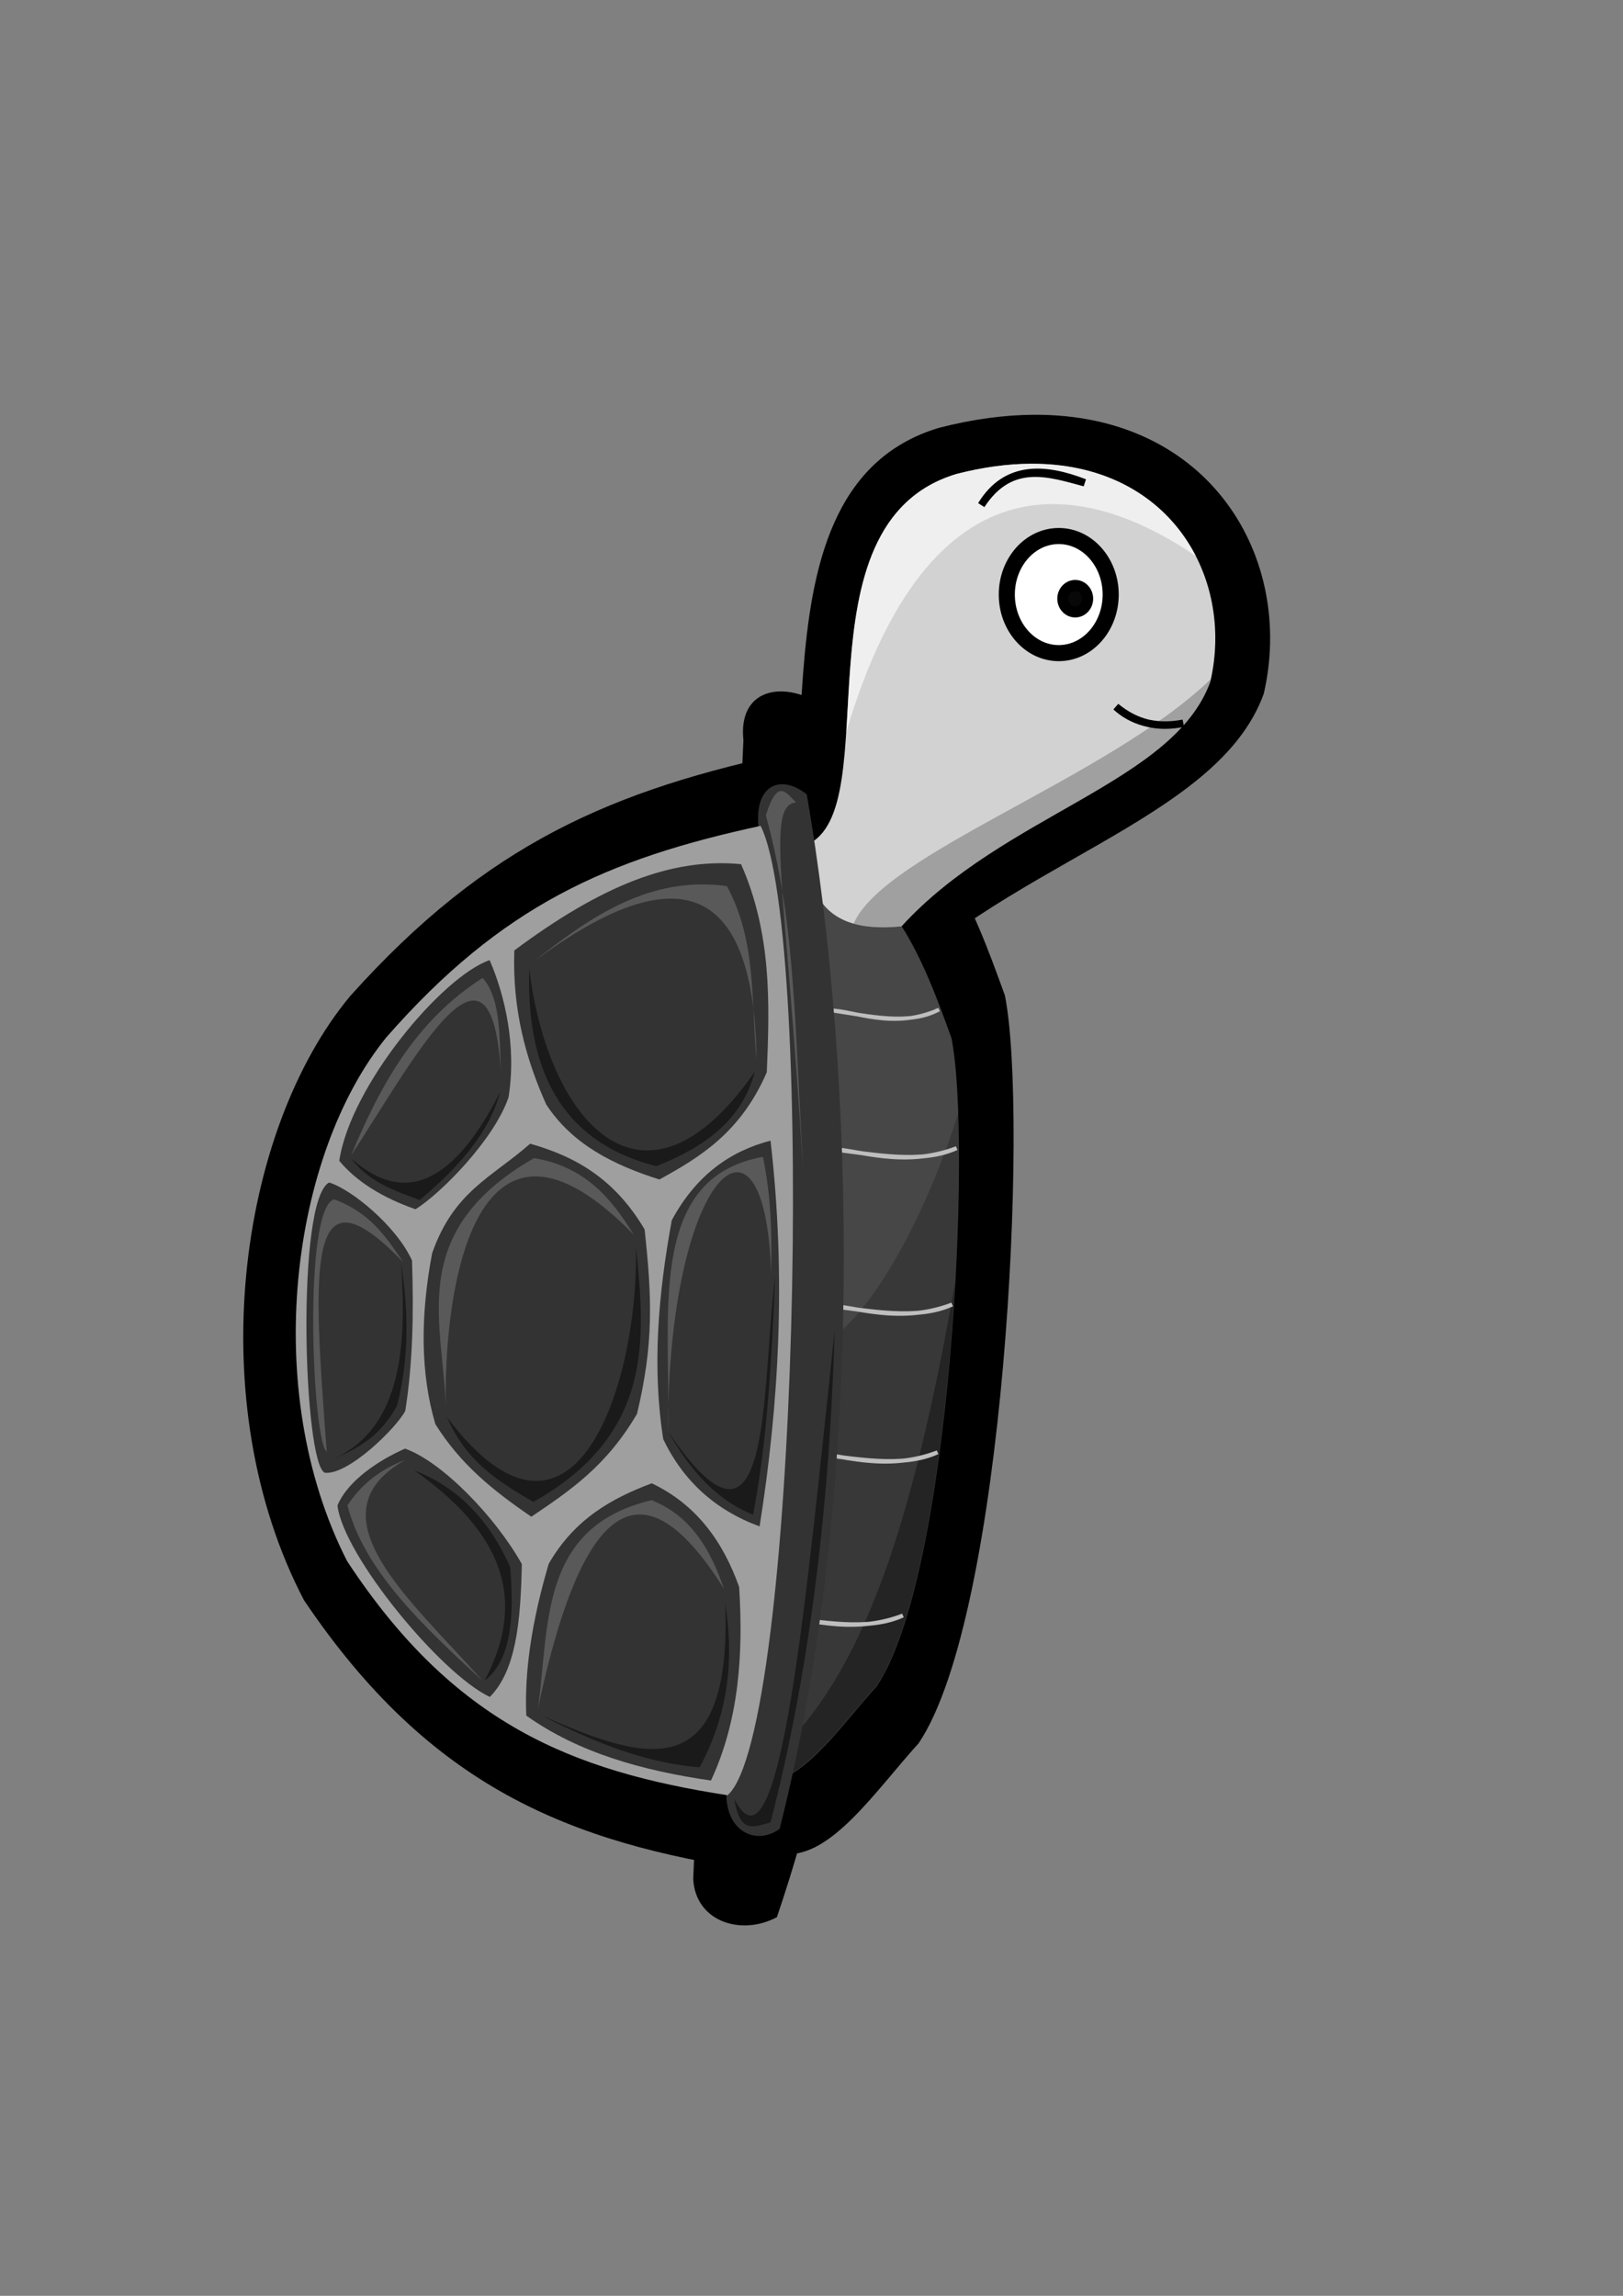 <?xml version="1.0" encoding="UTF-8" standalone="no"?>
<!-- Created with Inkscape (http://www.inkscape.org/) -->

<svg
   width="210mm"
   height="297mm"
   viewBox="0 0 210 297"
   version="1.1"
   id="svg5"
   inkscape:version="1.2.2 (732a01da63, 2022-12-09)"
   sodipodi:docname="f_test.svg"
   xml:space="preserve"
   inkscape:export-filename="teknos.png"
   inkscape:export-xdpi="96"
   inkscape:export-ydpi="96"
   xmlns:inkscape="http://www.inkscape.org/namespaces/inkscape"
   xmlns:sodipodi="http://sodipodi.sourceforge.net/DTD/sodipodi-0.dtd"
   xmlns="http://www.w3.org/2000/svg"
   xmlns:svg="http://www.w3.org/2000/svg"><rect x="0" y="0" width="210" height="297" fill="#808080" stroke="none"/><sodipodi:namedview
     id="namedview7"
     pagecolor="#ffffff"
     bordercolor="#000000"
     borderopacity="0.25"
     inkscape:showpageshadow="2"
     inkscape:pageopacity="0.0"
     inkscape:pagecheckerboard="0"
     inkscape:deskcolor="#d1d1d1"
     inkscape:document-units="mm"
     showgrid="false"
     inkscape:zoom="0.70199216"
     inkscape:cx="492.17074"
     inkscape:cy="609.69342"
     inkscape:window-width="1920"
     inkscape:window-height="986"
     inkscape:window-x="-11"
     inkscape:window-y="-11"
     inkscape:window-maximized="1"
     inkscape:current-layer="layer1" /><defs
     id="defs2"><clipPath
       clipPathUnits="userSpaceOnUse"
       id="clipPath984"><g
         id="g988"><g
           inkscape:label="Clip"
           id="use986"
           clip-path="url(#clipPath984)"><path
             id="path990"
             style="fill:#000000;fill-opacity:1;stroke-width:2.048;paint-order:stroke fill markers"
             d="m 133.716,53.658 c -3.756,0.026 -7.835,0.56 -12.225,1.69 -27.459,8.223 -11.106,55.632 -24.837,61.408 l 0.407,4.479 c 1.367,6.411 5.517,10 15.329,9.004 16.902,-18.554 45.071,-23.72 51.131,-40.502 4.024,-17.446 -6.854,-36.239 -29.806,-36.079 z M 100.322,155.065 l -0.162,0.259 0.042,0.46 c 0.038,-0.242 0.079,-0.481 0.12,-0.72 z" /></g></g></clipPath></defs><g
     inkscape:label="Réteg 1"
     inkscape:groupmode="layer"
     id="layer1"><g
       id="g365"><g
         id="g1003"><path
           style="fill:#000000;fill-opacity:1;stroke-width:1.847;paint-order:stroke fill markers"
           d="m 107.408,99.587 c 13.83,4.739 18.528,17.945 22.614,29.181 3.084,15.366 0.008,80.164 -11.161,96.752 -5.544,6.106 -11.333,14.857 -17.369,14.318 z"
           id="path17202"
           sodipodi:nodetypes="ccccc" /><path
           id="path17086"
           style="fill:#000000;fill-opacity:1;stroke-width:2.048;paint-order:stroke fill markers"
           d="m 133.716,53.658 c -3.756,0.026 -7.835,0.56 -12.225,1.69 -27.459,8.223 -11.106,55.632 -24.837,61.408 l 0.407,4.479 c 1.367,6.411 5.517,10 15.329,9.004 16.902,-18.554 45.071,-23.72 51.131,-40.502 4.024,-17.446 -6.854,-36.239 -29.806,-36.079 z M 100.322,155.065 l -0.162,0.259 0.042,0.46 c 0.038,-0.242 0.079,-0.481 0.12,-0.72 z" /><g
           id="g17023"
           transform="matrix(1.601,0,0,1.601,-17.482,-56.352)"><g
             id="g17016"
             transform="matrix(1.57,0,0,1.173,-76.715,-26.356)"
             style="fill:#000000"><path
               style="fill:#000000;fill-opacity:1;stroke-width:1;paint-order:stroke fill markers"
               d="m 91.502,181.909 c 0.116,2.96 2.495,3.945 4.309,2.629 6.976,-27.444 6.08,-61.193 2.194,-83.614 -1.988,-1.59 -4.191,-0.925 -3.919,2.536 z"
               id="path17010"
               sodipodi:nodetypes="ccccc" /><path
               style="fill:#000000;fill-opacity:1;stroke-width:1;paint-order:stroke fill markers"
               d="m 100.256,144.26 c -2.264,21.16 -4.384,45.114 -8.103,37.879 0.45,2.986 1.751,2.142 2.921,1.885 2.947,-11.425 4.747,-24.57 5.182,-39.763 z"
               id="path17012"
               sodipodi:nodetypes="cccc" /><path
               style="fill:#000000;fill-opacity:1;stroke-width:1;paint-order:stroke fill markers"
               d="m 97.147,101.576 c -0.753,-0.677 -1.457,-2.122 -2.45,1.036 2.29,8.478 2.276,15.176 3.015,28.739 -1.413,-23.117 -3.053,-29.56 -0.565,-29.775 z"
               id="path17014"
               sodipodi:nodetypes="cccc" /></g><path
             style="fill:#000000;fill-opacity:1;stroke-width:1.169;paint-order:stroke fill markers"
             d="M 71.892,186.342 C 56.945,184.086 45.68,179.632 35.488,164.502 27.126,148.516 30.156,126.578 39.224,115.678 50.3,103.332 60.424,99.015 75.057,95.929 80.295,106.102 78.656,180.685 71.892,186.342 Z"
             id="path17008"
             sodipodi:nodetypes="ccccc" /></g></g><g
         id="g4141"><g
           id="g23495"
           transform="matrix(1.601,0,0,1.601,-17.482,-56.352)"
           style="fill:#383838;fill-opacity:1"><path
             style="fill:#383838;fill-opacity:1;stroke-width:1;paint-order:stroke fill markers"
             d="m 75.569,103.272 c 7.489,2.566 10.033,9.717 12.245,15.802 1.67,8.321 0.004,43.409 -6.044,52.391 -3.002,3.306 -6.137,8.045 -9.405,7.753 z"
             id="path2606"
             sodipodi:nodetypes="ccccc" /></g><g
           id="g23492"
           transform="matrix(1.601,0,0,1.601,-17.482,-56.352)"
           style="fill:#ffffff;fill-opacity:0.077"><path
             id="path23412"
             style="fill:#ffffff;fill-opacity:0.077;stroke:none;stroke-width:0.6;stroke-dasharray:none;stroke-opacity:1;paint-order:stroke fill markers"
             d="m 75.417,106.874 -0.039,0.925 3.395,35.047 c 3.523,-3.043 7.272,-10.354 9.589,-17.695 -0.005,-0.138 -0.008,-0.285 -0.013,-0.42 -0.019,-0.481 -0.041,-0.944 -0.067,-1.388 -0.026,-0.443 -0.054,-0.867 -0.087,-1.269 -0.032,-0.402 -0.068,-0.783 -0.107,-1.142 -0.039,-0.358 -0.081,-0.693 -0.127,-1.004 -0.023,-0.155 -0.047,-0.305 -0.071,-0.448 -0.024,-0.143 -0.049,-0.279 -0.075,-0.409 -0.138,-0.38 -0.278,-0.765 -0.42,-1.152 -0.142,-0.387 -0.286,-0.777 -0.434,-1.168 -0.148,-0.391 -0.3,-0.784 -0.456,-1.177 -0.156,-0.393 -0.317,-0.786 -0.484,-1.177 -0.083,-0.196 -0.168,-0.391 -0.255,-0.586 -0.086,-0.195 -0.174,-0.389 -0.264,-0.583 -0.09,-0.194 -0.182,-0.387 -0.275,-0.579 -0.093,-0.192 -0.188,-0.383 -0.285,-0.574 -0.097,-0.19 -0.196,-0.379 -0.298,-0.567 -0.101,-0.188 -0.205,-0.375 -0.311,-0.561 -0.106,-0.185 -0.213,-0.369 -0.324,-0.552 -0.111,-0.183 -0.223,-0.364 -0.339,-0.543 -0.116,-0.179 -0.234,-0.357 -0.355,-0.533 -0.121,-0.176 -0.245,-0.35 -0.371,-0.521 -0.126,-0.172 -0.256,-0.341 -0.388,-0.508 -0.069,-0.088 -0.142,-0.173 -0.213,-0.26 z" /></g><path
           id="path21152"
           style="fill:#000000;fill-opacity:0.367;stroke-width:1.601;paint-order:stroke fill markers"
           d="m 123.564,166.073 c -0.114,0.644 -0.227,1.297 -0.342,1.932 -0.233,1.284 -0.467,2.551 -0.704,3.8 -0.237,1.249 -0.476,2.481 -0.719,3.695 -0.242,1.214 -0.488,2.411 -0.736,3.59 -0.248,1.179 -0.501,2.34 -0.756,3.484 -0.255,1.143 -0.514,2.269 -0.777,3.377 -0.132,0.554 -0.264,1.103 -0.398,1.648 -0.134,0.545 -0.268,1.086 -0.404,1.622 -0.136,0.536 -0.272,1.067 -0.41,1.595 -0.138,0.527 -0.277,1.05 -0.418,1.568 -0.14,0.518 -0.282,1.032 -0.425,1.542 -0.143,0.509 -0.286,1.013 -0.432,1.514 -0.145,0.5 -0.292,0.996 -0.44,1.487 -0.148,0.491 -0.297,0.979 -0.448,1.461 -0.151,0.482 -0.303,0.959 -0.457,1.433 -0.154,0.473 -0.309,0.941 -0.466,1.405 -0.157,0.464 -0.314,0.924 -0.474,1.379 -0.16,0.455 -0.321,0.905 -0.484,1.351 -0.163,0.446 -0.327,0.888 -0.493,1.324 -0.166,0.437 -0.334,0.869 -0.503,1.296 -0.169,0.427 -0.341,0.85 -0.514,1.269 -0.173,0.418 -0.347,0.832 -0.524,1.241 -0.176,0.409 -0.354,0.814 -0.534,1.214 -0.18,0.4 -0.362,0.795 -0.546,1.185 -0.184,0.391 -0.369,0.777 -0.557,1.158 -0.188,0.381 -0.378,0.759 -0.569,1.131 -0.191,0.372 -0.384,0.74 -0.58,1.103 -0.196,0.363 -0.393,0.721 -0.593,1.074 -0.2,0.353 -0.402,0.702 -0.605,1.046 -0.204,0.344 -0.41,0.683 -0.618,1.018 -0.208,0.335 -0.418,0.665 -0.631,0.991 -0.213,0.325 -0.428,0.646 -0.645,0.962 -0.217,0.316 -0.437,0.627 -0.658,0.934 -0.222,0.307 -0.446,0.608 -0.672,0.906 -0.227,0.297 -0.455,0.59 -0.686,0.878 -0.231,0.288 -0.465,0.57 -0.701,0.849 -0.236,0.278 -0.475,0.552 -0.716,0.82 -0.241,0.269 -0.485,0.533 -0.731,0.792 -0.246,0.259 -0.495,0.514 -0.747,0.763 -0.252,0.25 -0.506,0.494 -0.763,0.734 -0.257,0.24 -0.517,0.476 -0.779,0.706 -0.262,0.231 -0.527,0.456 -0.795,0.677 -0.228,0.188 -0.46,0.372 -0.692,0.553 l -0.081,1.912 c 5.231,0.467 10.249,-7.117 15.053,-12.409 5.74,-8.525 9.013,-31.744 10.17,-52.009 z" /><path
           style="fill:#cfcfcf;fill-opacity:1;stroke:#bebebe;stroke-width:0.48;stroke-dasharray:none;stroke-opacity:1;paint-order:stroke fill markers"
           d="m 121.502,130.602 c -3.821,2.088 -9.017,0.848 -13.97,0.107 2.966,0.028 8.024,2.568 13.97,-0.107 z"
           id="path4154"
           sodipodi:nodetypes="ccc" /><path
           style="fill:#cfcfcf;fill-opacity:1;stroke:#bebebe;stroke-width:0.516;stroke-dasharray:none;stroke-opacity:1;paint-order:stroke fill markers"
           d="m 123.777,148.532 c -4.481,2.059 -10.574,0.837 -16.382,0.105 3.478,0.028 9.41,2.533 16.382,-0.105 z"
           id="path4708"
           sodipodi:nodetypes="ccc" /><path
           style="fill:#cfcfcf;fill-opacity:1;stroke:#bebebe;stroke-width:0.516;stroke-dasharray:none;stroke-opacity:1;paint-order:stroke fill markers"
           d="m 123.2,168.757 c -4.481,2.059 -10.574,0.837 -16.382,0.105 3.478,0.028 9.41,2.533 16.382,-0.105 z"
           id="path4710"
           sodipodi:nodetypes="ccc" /><path
           style="fill:#cfcfcf;fill-opacity:1;stroke:#bebebe;stroke-width:0.516;stroke-dasharray:none;stroke-opacity:1;paint-order:stroke fill markers"
           d="m 121.305,187.879 c -4.481,2.059 -10.574,0.837 -16.382,0.105 3.478,0.028 9.41,2.533 16.382,-0.105 z"
           id="path4710-6"
           sodipodi:nodetypes="ccc" /><path
           style="fill:#cfcfcf;fill-opacity:1;stroke:#bebebe;stroke-width:0.516;stroke-dasharray:none;stroke-opacity:1;paint-order:stroke fill markers"
           d="m 116.826,208.993 c -4.481,2.059 -10.574,0.837 -16.382,0.105 3.478,0.028 9.41,2.533 16.382,-0.105 z"
           id="path4710-6-9"
           sodipodi:nodetypes="ccc" /></g><g
         id="g3981"><path
           id="path23414"
           style="fill:#ffe106;fill-opacity:1;stroke:none;stroke-width:0.96;stroke-dasharray:none;stroke-opacity:1;paint-order:stroke fill markers"
           d="m 103.225,114.703 -0.209,-0.035 0.146,1.515 z" /><path
           id="path2454"
           style="fill:#d2d2d2;fill-opacity:1;stroke-width:1.601;paint-order:stroke fill markers"
           d="m 133.315,59.992 c -2.935,0.02 -6.122,0.438 -9.553,1.321 -21.458,6.426 -8.679,43.473 -19.409,47.987 l 0.318,3.5 c 1.068,5.01 4.311,7.814 11.979,7.036 13.208,-14.499 35.221,-18.536 39.956,-31.65 3.145,-13.633 -5.356,-28.319 -23.292,-28.194 z m -26.096,79.245 -0.127,0.203 0.033,0.36 c 0.03,-0.189 0.061,-0.376 0.093,-0.562 z" /><g
           id="g9493"
           transform="matrix(1.601,0,0,1.601,-17.789,-54.182)"><ellipse
             style="fill:#ffffff;fill-opacity:1;stroke:#000000;stroke-width:1.3;stroke-dasharray:none;stroke-opacity:1;paint-order:stroke fill markers"
             id="path5582"
             cx="96.677"
             cy="81.886"
             rx="4.198"
             ry="4.731" /><ellipse
             style="fill:#080808;fill-opacity:1;stroke:#000000;stroke-width:0.9;stroke-dasharray:none;stroke-opacity:1;paint-order:stroke fill markers"
             id="path5688"
             cx="98.009"
             cy="82.219"
             rx="0.999"
             ry="1.066" /></g><path
           id="path24888"
           style="fill:#ffffff;fill-opacity:0.635;stroke:none;stroke-width:1.112;stroke-dasharray:none;stroke-opacity:1;paint-order:stroke fill markers"
           d="m 154.733,71.942 c -0.066,-0.128 -0.131,-0.255 -0.199,-0.381 -0.098,-0.183 -0.199,-0.364 -0.303,-0.544 -0.104,-0.18 -0.21,-0.359 -0.318,-0.536 -0.109,-0.177 -0.219,-0.352 -0.333,-0.526 -0.114,-0.174 -0.231,-0.347 -0.35,-0.518 -0.119,-0.171 -0.241,-0.34 -0.365,-0.507 -0.124,-0.168 -0.251,-0.334 -0.38,-0.498 -0.129,-0.164 -0.261,-0.327 -0.395,-0.487 -0.134,-0.161 -0.272,-0.319 -0.411,-0.476 -0.14,-0.157 -0.281,-0.312 -0.426,-0.465 -0.145,-0.153 -0.292,-0.305 -0.442,-0.454 -0.15,-0.149 -0.302,-0.297 -0.457,-0.442 -0.155,-0.145 -0.312,-0.288 -0.472,-0.429 -0.16,-0.141 -0.322,-0.279 -0.487,-0.416 -0.165,-0.137 -0.331,-0.272 -0.501,-0.404 -0.17,-0.132 -0.342,-0.263 -0.517,-0.39 -0.175,-0.128 -0.353,-0.253 -0.533,-0.376 -0.18,-0.123 -0.362,-0.244 -0.547,-0.362 -0.185,-0.118 -0.372,-0.235 -0.562,-0.348 -0.19,-0.114 -0.382,-0.225 -0.576,-0.333 -0.195,-0.109 -0.391,-0.215 -0.591,-0.318 -0.199,-0.104 -0.402,-0.204 -0.606,-0.303 -0.204,-0.098 -0.411,-0.194 -0.62,-0.287 -0.209,-0.093 -0.421,-0.183 -0.635,-0.27 -0.214,-0.087 -0.43,-0.172 -0.649,-0.254 -0.219,-0.082 -0.44,-0.16 -0.664,-0.237 -0.224,-0.076 -0.45,-0.15 -0.678,-0.22 -0.229,-0.07 -0.46,-0.138 -0.693,-0.202 -0.233,-0.064 -0.469,-0.125 -0.707,-0.184 -0.238,-0.058 -0.478,-0.113 -0.721,-0.165 -0.243,-0.052 -0.489,-0.102 -0.736,-0.147 -0.248,-0.046 -0.497,-0.088 -0.749,-0.127 -0.252,-0.039 -0.507,-0.075 -0.764,-0.108 -0.257,-0.033 -0.516,-0.062 -0.777,-0.088 -0.262,-0.026 -0.526,-0.049 -0.792,-0.068 -0.266,-0.019 -0.535,-0.035 -0.806,-0.047 -0.271,-0.012 -0.544,-0.021 -0.82,-0.026 -0.276,-0.005 -0.553,-0.006 -0.834,-0.004 -0.367,0.003 -0.738,0.011 -1.112,0.026 -0.375,0.015 -0.754,0.037 -1.136,0.065 -0.383,0.028 -0.768,0.062 -1.159,0.103 -0.39,0.041 -0.785,0.089 -1.183,0.143 -0.398,0.054 -0.801,0.115 -1.207,0.183 -0.406,0.068 -0.816,0.143 -1.229,0.225 -0.414,0.082 -0.831,0.17 -1.252,0.266 -0.421,0.096 -0.846,0.2 -1.275,0.31 -0.168,0.05 -0.334,0.102 -0.497,0.155 -0.163,0.054 -0.324,0.11 -0.484,0.168 -0.159,0.058 -0.317,0.117 -0.472,0.178 -0.155,0.061 -0.308,0.124 -0.46,0.189 -0.151,0.065 -0.301,0.131 -0.448,0.199 -0.147,0.068 -0.293,0.138 -0.437,0.209 -0.144,0.072 -0.285,0.145 -0.425,0.22 -0.14,0.075 -0.278,0.151 -0.414,0.229 -0.136,0.078 -0.27,0.158 -0.402,0.24 -0.132,0.081 -0.263,0.164 -0.391,0.249 -0.129,0.085 -0.255,0.17 -0.38,0.258 -0.125,0.088 -0.248,0.177 -0.37,0.268 -0.121,0.091 -0.241,0.183 -0.359,0.276 -0.118,0.094 -0.235,0.19 -0.349,0.286 -0.115,0.097 -0.227,0.194 -0.338,0.294 -0.111,0.099 -0.221,0.2 -0.328,0.303 -0.108,0.102 -0.214,0.206 -0.318,0.311 -0.105,0.105 -0.208,0.212 -0.309,0.319 -0.101,0.108 -0.2,0.217 -0.299,0.328 -0.098,0.11 -0.195,0.222 -0.29,0.335 -0.095,0.113 -0.188,0.227 -0.28,0.342 -0.092,0.115 -0.182,0.232 -0.271,0.35 -0.178,0.236 -0.351,0.476 -0.517,0.721 -0.166,0.245 -0.327,0.495 -0.482,0.749 -0.155,0.254 -0.305,0.512 -0.449,0.775 -0.144,0.263 -0.284,0.528 -0.418,0.799 -0.134,0.27 -0.263,0.545 -0.387,0.823 -0.124,0.278 -0.244,0.56 -0.359,0.844 -0.115,0.285 -0.224,0.574 -0.33,0.865 -0.106,0.291 -0.207,0.586 -0.304,0.883 -0.097,0.298 -0.191,0.598 -0.28,0.902 -0.089,0.303 -0.174,0.608 -0.256,0.916 -0.081,0.308 -0.159,0.619 -0.233,0.931 -0.074,0.313 -0.144,0.628 -0.212,0.945 -0.067,0.317 -0.131,0.636 -0.192,0.956 -0.061,0.32 -0.119,0.643 -0.175,0.967 -0.055,0.324 -0.107,0.648 -0.156,0.974 -0.05,0.326 -0.097,0.654 -0.141,0.983 -0.044,0.328 -0.087,0.658 -0.127,0.988 -0.04,0.33 -0.078,0.661 -0.113,0.993 -0.036,0.331 -0.069,0.663 -0.101,0.995 -0.064,0.664 -0.121,1.33 -0.173,1.994 -0.052,0.664 -0.098,1.328 -0.141,1.988 -0.043,0.661 -0.083,1.318 -0.121,1.971 -0.076,1.306 -0.145,2.592 -0.221,3.844 -0.018,0.292 -0.038,0.575 -0.057,0.863 11.604,-39.117 33.512,-30.748 45.239,-22.748 z"
           sodipodi:nodetypes="cssssssssssssssssssssssssssssssssssssssssssssscssssssssssssssssssssssssssssssssssssssssssssscc" /><path
           style="fill:#080808;fill-opacity:1;stroke:#000000;stroke-width:0.96;stroke-dasharray:none;stroke-opacity:1;paint-order:stroke fill markers"
           d="m 126.97,65.339 c 3.833,-5.873 8.822,-4.107 13.372,-2.887 -5.102,-1.979 -10.17,-2.353 -13.372,2.887 z"
           id="path6472"
           sodipodi:nodetypes="ccc" /><path
           id="path24323"
           style="fill:#000000;fill-opacity:0.242;stroke:none;stroke-width:0.96;stroke-dasharray:none;stroke-opacity:1;paint-order:stroke fill markers"
           d="m 110.462,119.493 c 0.076,0.022 0.15,0.044 0.227,0.065 0.16,0.042 0.324,0.081 0.491,0.116 0.167,0.035 0.339,0.067 0.514,0.096 0.175,0.029 0.353,0.055 0.536,0.078 0.182,0.023 0.369,0.042 0.559,0.058 0.19,0.016 0.384,0.029 0.582,0.039 0.198,0.01 0.4,0.016 0.606,0.019 0.206,0.003 0.416,0.002 0.63,-0.002 0.214,-0.003 0.433,-0.01 0.656,-0.021 0.223,-0.011 0.449,-0.025 0.68,-0.042 0.231,-0.018 0.467,-0.038 0.706,-0.062 0.206,-0.227 0.415,-0.451 0.625,-0.672 0.211,-0.222 0.423,-0.441 0.638,-0.658 0.215,-0.217 0.431,-0.431 0.649,-0.643 0.218,-0.212 0.439,-0.421 0.661,-0.629 0.222,-0.207 0.445,-0.412 0.671,-0.615 0.225,-0.203 0.453,-0.404 0.682,-0.602 0.229,-0.199 0.459,-0.395 0.691,-0.59 0.232,-0.194 0.464,-0.387 0.699,-0.577 0.234,-0.19 0.47,-0.378 0.707,-0.565 0.237,-0.187 0.475,-0.371 0.715,-0.554 0.479,-0.366 0.962,-0.725 1.449,-1.077 0.487,-0.352 0.979,-0.697 1.473,-1.036 0.494,-0.339 0.991,-0.673 1.49,-1.001 0.499,-0.328 1.001,-0.649 1.504,-0.967 0.503,-0.318 1.008,-0.63 1.513,-0.939 0.505,-0.308 1.011,-0.613 1.517,-0.913 0.506,-0.3 1.011,-0.597 1.515,-0.891 1.009,-0.588 2.015,-1.163 3.01,-1.731 0.995,-0.568 1.98,-1.128 2.948,-1.686 0.484,-0.279 0.964,-0.556 1.439,-0.835 0.475,-0.278 0.945,-0.556 1.409,-0.835 0.464,-0.278 0.923,-0.558 1.375,-0.838 0.452,-0.28 0.897,-0.562 1.336,-0.844 0.438,-0.283 0.87,-0.567 1.293,-0.854 0.423,-0.287 0.837,-0.576 1.243,-0.868 0.406,-0.292 0.803,-0.587 1.19,-0.886 0.194,-0.149 0.385,-0.299 0.573,-0.45 0.189,-0.151 0.375,-0.303 0.558,-0.457 0.183,-0.153 0.364,-0.307 0.543,-0.462 0.178,-0.155 0.353,-0.311 0.526,-0.469 0.173,-0.157 0.343,-0.317 0.509,-0.476 0.167,-0.16 0.33,-0.321 0.491,-0.483 0.161,-0.162 0.319,-0.326 0.474,-0.491 0.155,-0.165 0.306,-0.332 0.455,-0.5 0.148,-0.168 0.293,-0.338 0.435,-0.509 0.142,-0.171 0.28,-0.344 0.415,-0.518 0.135,-0.174 0.267,-0.35 0.395,-0.528 0.128,-0.178 0.253,-0.357 0.374,-0.538 0.121,-0.181 0.239,-0.364 0.352,-0.548 0.114,-0.185 0.223,-0.371 0.329,-0.559 0.106,-0.188 0.208,-0.379 0.307,-0.572 0.098,-0.192 0.193,-0.386 0.284,-0.582 0.09,-0.196 0.177,-0.395 0.259,-0.596 0.082,-0.201 0.161,-0.403 0.235,-0.608 0.027,-0.116 0.05,-0.232 0.075,-0.347 C 143.375,100.694 114.269,110.424 110.462,119.493 Z" /><path
           style="fill:#080808;fill-opacity:1;stroke:#000000;stroke-width:0.96;stroke-dasharray:none;stroke-opacity:1;paint-order:stroke fill markers"
           d="m 144.387,91.424 c 1.915,1.786 4.965,2.884 8.721,2.138 -3.26,0.651 -6.053,0.055 -8.721,-2.138 z"
           id="path6527"
           sodipodi:nodetypes="ccc" /></g><g
         id="g4129"><g
           id="g4059"><path
             style="fill:#333333;fill-opacity:1;stroke-width:1.601;paint-order:stroke fill markers;stroke-dasharray:none"
             d="m 93.981,232.386 c 0.185,4.737 3.993,6.313 6.896,4.208 11.165,-43.925 9.732,-97.942 3.512,-133.827 -3.182,-2.546 -6.708,-1.481 -6.273,4.059 z"
             id="path3073"
             sodipodi:nodetypes="ccccc" /><path
             style="fill:#000000;fill-opacity:0.489;stroke-width:1.601;paint-order:stroke fill markers"
             d="m 107.993,172.127 c -3.623,33.867 -7.016,72.207 -12.97,60.626 0.72,4.78 2.802,3.428 4.675,3.016 4.717,-18.286 7.598,-39.325 8.295,-63.642 z"
             id="path4187"
             sodipodi:nodetypes="cccc" /><path
             style="fill:#ffffff;fill-opacity:0.185;stroke-width:1.601;paint-order:stroke fill markers"
             d="m 103.016,103.809 c -1.205,-1.084 -2.333,-3.396 -3.921,1.659 3.665,13.57 3.643,24.289 4.826,45.997 -2.262,-36.999 -4.887,-47.311 -0.905,-47.656 z"
             id="path4189"
             sodipodi:nodetypes="cccc" /></g><path
           style="fill:#9f9f9f;fill-opacity:1;stroke-width:1.601;paint-order:stroke fill markers"
           d="m 94.137,232.241 c -20.212,-3.128 -35.446,-9.306 -49.229,-30.291 -11.309,-22.174 -7.21,-52.601 5.052,-67.72 14.978,-17.124 28.669,-23.112 48.457,-27.392 7.083,14.109 4.867,117.558 -4.28,125.403 z"
           id="path842"
           sodipodi:nodetypes="ccccc" /><g
           id="g4094"><path
             style="fill:#333333;fill-opacity:1;stroke-width:1.601;stroke-dasharray:none;paint-order:stroke fill markers"
             d="m 68.097,221.939 c -0.245,-5.517 0.647,-11.998 2.899,-19.63 3.334,-5.8 8.158,-8.481 13.336,-10.42 5.821,2.783 9.219,7.557 11.306,13.408 0.552,8.756 -0.028,17.251 -3.643,25.044 -8.888,-1.284 -17.152,-3.593 -23.898,-8.401 z"
             id="path3067"
             sodipodi:nodetypes="cccccc" /><path
             style="fill:#ffffff;fill-opacity:0.185;stroke-width:1.601;stroke-dasharray:none;paint-order:stroke fill markers"
             d="m 93.666,205.531 c -1.72,-5.053 -4.234,-9.405 -9.35,-11.462 -14.516,3.459 -13.205,15.995 -14.704,26.92 5.204,-24.491 12.629,-33.716 24.054,-15.458 z"
             id="path4113"
             sodipodi:nodetypes="cccc" /><path
             style="fill:#000000;fill-opacity:0.489;stroke-width:1.601;stroke-dasharray:none;paint-order:stroke fill markers"
             d="m 70.058,221.91 c 6.596,3.386 13.315,6.155 20.475,6.718 3.875,-7.232 4.393,-14.273 3.306,-21.221 0.929,24.555 -11.207,20.017 -23.781,14.503 z"
             id="path4117"
             sodipodi:nodetypes="cccc" /></g><g
           id="g4089"><path
             style="fill:#333333;fill-opacity:1;stroke-width:1.601;stroke-dasharray:none;paint-order:stroke fill markers"
             d="m 43.666,194.762 c 0.734,6.396 13.289,21.72 19.712,24.765 3.339,-3.369 3.995,-9.523 4.141,-17.195 -3.442,-6.132 -10.341,-13.251 -15.115,-14.927 -3.378,1.484 -7.416,4.143 -8.738,7.357 z"
             id="path1210"
             sodipodi:nodetypes="ccccc" /><path
             style="fill:#ffffff;fill-opacity:0.185;stroke-width:1.601;stroke-dasharray:none;paint-order:stroke fill markers"
             d="m 52.419,188.867 c -3.457,1.315 -5.816,3.362 -7.465,5.882 2.201,8.473 9.786,15.601 17.494,22.697 -9.208,-10.409 -22.526,-21.436 -10.029,-28.579 z"
             id="path4111"
             sodipodi:nodetypes="cccc" /><path
             style="fill:#000000;fill-opacity:0.489;stroke-width:1.601;stroke-dasharray:none;paint-order:stroke fill markers"
             d="m 53.636,190.238 c 5.66,2.184 9.696,6.455 12.37,12.477 0.804,9.132 -0.861,12.789 -3.306,14.716 4.641,-8.882 4.135,-17.886 -9.064,-27.193 z"
             id="path4173"
             sodipodi:nodetypes="cccc" /></g><g
           id="g4079"><path
             style="fill:#333333;fill-opacity:1;stroke-width:1.601;stroke-dasharray:none;paint-order:stroke fill markers"
             d="m 52.435,182.521 c 0.97,-6.035 1.109,-12.621 0.875,-19.456 -2.023,-4.468 -7.86,-9.227 -10.723,-10.088 -4.327,2.261 -3.316,36.513 -0.546,37.553 3.097,0.288 9.333,-5.913 10.394,-8.009 z"
             id="path1100"
             sodipodi:nodetypes="cccccc" /><path
             style="fill:#ffffff;fill-opacity:0.185;stroke-width:1.601;stroke-dasharray:none;paint-order:stroke fill markers"
             d="m 52.196,163.312 c -2.155,-3.157 -4.179,-6.382 -8.958,-8.158 -4.092,1.18 -2.814,31.474 -0.96,32.632 -1.824,-24.203 -2.726,-37.64 9.917,-24.474 z"
             id="path4049"
             sodipodi:nodetypes="cccc" /><path
             style="fill:#000000;fill-opacity:0.489;stroke-width:1.601;stroke-dasharray:none;paint-order:stroke fill markers"
             d="m 51.891,163.455 c 1.031,6.401 0.998,12.566 -0.528,18.399 -2.339,4.291 -5.498,5.716 -8.672,7.088 8.868,-3.703 10.065,-13.743 9.199,-25.487 z"
             id="path4175"
             sodipodi:nodetypes="cccc" /></g><g
           id="g4074"><path
             style="fill:#333333;fill-opacity:1;stroke-width:1.601;stroke-dasharray:none;paint-order:stroke fill markers"
             d="m 56.332,184.235 c -1.94,-6.555 -1.955,-13.981 -0.42,-22.107 2.806,-8.003 7.643,-9.752 12.687,-14.172 5.908,1.677 10.92,4.539 14.804,11.079 0.97,8.905 1.185,14.801 -0.979,23.868 -3.943,6.729 -8.587,9.882 -13.676,13.308 -5.133,-3.509 -9.193,-6.836 -12.415,-11.976 z"
             id="path3065"
             sodipodi:nodetypes="ccccccc" /><path
             style="fill:#ffffff;fill-opacity:0.185;stroke-width:1.601;stroke-dasharray:none;paint-order:stroke fill markers"
             d="m 82.002,159.739 c -2.882,-4.725 -6.365,-8.849 -12.903,-9.917 -17.002,9.782 -11.492,21.675 -11.41,33.058 -0.434,-17.02 4.053,-43.925 24.314,-23.141 z"
             id="path4109"
             sodipodi:nodetypes="cccc" /><path
             style="fill:#000000;fill-opacity:0.489;stroke-width:1.601;stroke-dasharray:none;paint-order:stroke fill markers"
             d="m 82.279,161.268 c 1.304,12.222 2.151,24.347 -13.271,33.028 -4.313,-2.525 -8.615,-5.071 -11.16,-10.934 16.375,21.652 24.84,-4.322 24.431,-22.094 z"
             id="path4177"
             sodipodi:nodetypes="cccc" /></g><g
           id="g4084"><path
             style="fill:#333333;fill-opacity:1;stroke-width:1.601;stroke-dasharray:none;paint-order:stroke fill markers"
             d="m 85.819,186.186 c -1.463,-9.287 -0.651,-18.769 1.103,-28.331 3.163,-5.855 7.578,-8.94 12.777,-10.294 2.035,17.677 1.094,34.108 -1.415,49.901 -5.738,-2.1 -9.874,-5.878 -12.465,-11.277 z"
             id="path3071"
             sodipodi:nodetypes="ccccc" /><path
             style="fill:#ffffff;fill-opacity:0.185;stroke-width:1.601;stroke-dasharray:none;paint-order:stroke fill markers"
             d="m 99.773,164.737 c 0.13,-4.947 0.011,-9.935 -1.056,-15.081 -15.301,2.746 -11.819,20.904 -12.291,35.818 -0.071,-33.722 12.613,-45.198 13.347,-20.737 z"
             id="path4115"
             sodipodi:nodetypes="cccc" /><path
             style="fill:#000000;fill-opacity:0.489;stroke-width:1.601;stroke-dasharray:none;paint-order:stroke fill markers"
             d="m 86.427,185.172 c 13.609,20.121 12.005,-5.151 13.875,-20.058 -0.463,10.702 -1.02,21.324 -2.865,30.841 -4.931,-1.99 -8.281,-5.991 -11.009,-10.783 z"
             id="path4179"
             sodipodi:nodetypes="cccc" /></g><g
           id="g4069"><path
             style="fill:#333333;fill-opacity:1;stroke-width:1.601;stroke-dasharray:none;paint-order:stroke fill markers"
             d="m 43.896,150.168 c 2.246,2.705 5.583,4.767 9.868,6.27 3.231,-2.016 10.134,-8.943 12.034,-14.473 1.078,-6.699 -0.521,-13.343 -2.447,-17.758 -6.186,2.148 -18.013,16.288 -19.454,25.961 z"
             id="path2337"
             sodipodi:nodetypes="ccccc" /><path
             style="fill:#ffffff;fill-opacity:0.185;stroke-width:1.601;stroke-dasharray:none;paint-order:stroke fill markers"
             d="m 64.861,139.853 c -0.282,-4.928 0.137,-10.498 -2.413,-13.347 -8.721,5.586 -13.211,13.849 -17.042,22.999 8.658,-13.267 18.513,-32.073 19.455,-9.652 z"
             id="path4105"
             sodipodi:nodetypes="cccc" /><path
             style="fill:#000000;fill-opacity:0.489;stroke-width:1.601;stroke-dasharray:none;paint-order:stroke fill markers"
             d="m 45.481,149.882 c 7.145,6.383 13.49,2.708 19.228,-8.596 -1.347,5.097 -5.249,9.655 -10.406,13.95 -3.32,-1.216 -6.677,-2.377 -8.822,-5.354 z"
             id="path4181"
             sodipodi:nodetypes="cccc" /></g><g
           id="g4064"><path
             style="fill:#333333;fill-opacity:1;stroke-width:1.601;stroke-dasharray:none;paint-order:stroke fill markers"
             d="m 66.549,122.953 c -0.268,7.725 1.518,14.099 4.129,19.932 3.392,5.177 8.72,7.824 14.639,9.701 5.334,-2.921 10.548,-6.134 13.897,-13.872 0.386,-8.983 0.622,-17.964 -3.328,-26.919 -9.02,-0.873 -18.14,2.816 -29.337,11.158 z"
             id="path3069"
             sodipodi:nodetypes="cccccc" /><path
             style="fill:#ffffff;fill-opacity:0.185;stroke-width:1.601;stroke-dasharray:none;paint-order:stroke fill markers"
             d="m 97.891,137.132 c -0.717,-7.594 0.015,-15.43 -3.839,-22.501 -9.96,-1.371 -17.618,3.91 -25.06,9.811 19.306,-14.394 28.645,-9.598 28.899,12.69 z"
             id="path4107"
             sodipodi:nodetypes="cccc" /><path
             style="fill:#000000;fill-opacity:0.489;stroke-width:1.601;stroke-dasharray:none;paint-order:stroke fill markers"
             d="m 68.48,125.3 c -0.478,14.478 5.254,22.746 16.438,25.562 6.084,-2.403 11.058,-5.815 12.744,-12.216 -14.659,21.073 -26.914,5.851 -29.182,-13.347 z"
             id="path4183"
             sodipodi:nodetypes="cccc" /></g></g></g></g></svg>
